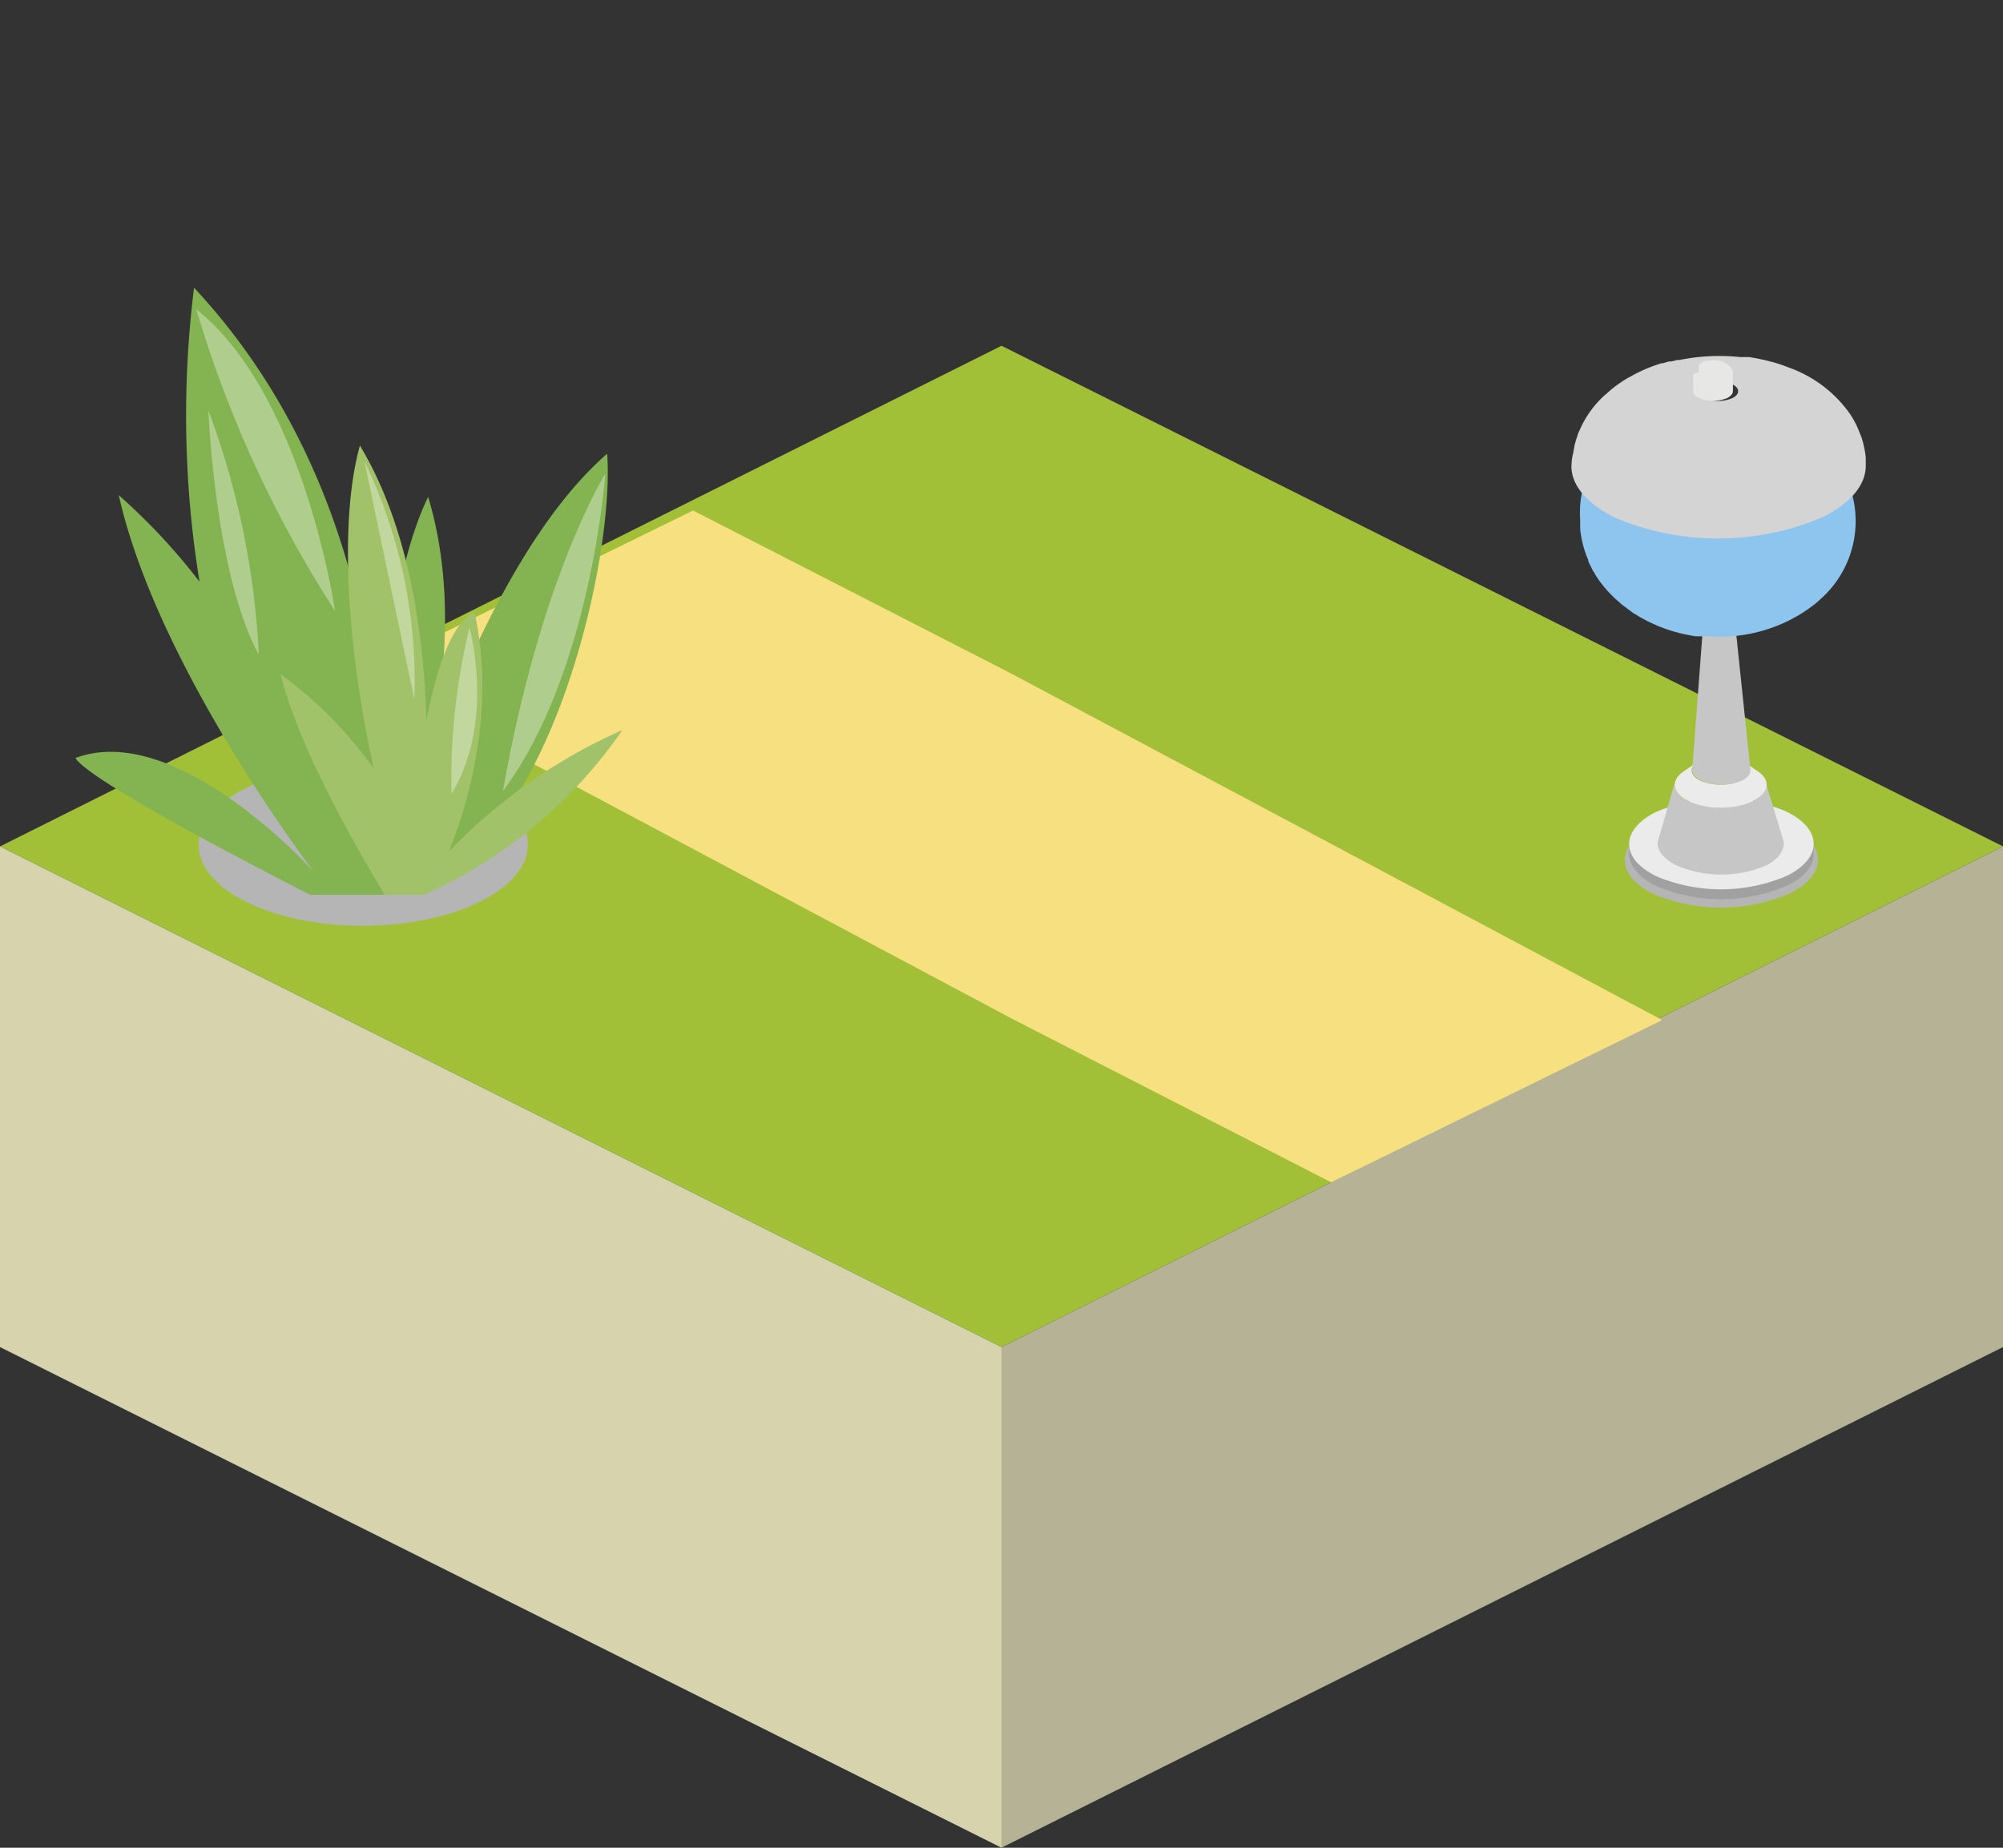 <svg xmlns="http://www.w3.org/2000/svg" viewBox="0 0 128 118.1"><rect x="0" y="0" width="128" height="118.1" fill="#333333" stroke="none"/><defs><style>.cls-1{isolation:isolate;}.cls-2{fill:#a2c037;}.cls-3{fill:#b5b295;}.cls-4{fill:#d6d3ad;}.cls-5{fill:#f7e080;mix-blend-mode:color;}.cls-10,.cls-6{fill:#b5b5b5;}.cls-6{mix-blend-mode:multiply;}.cls-7{fill:#a2a1a1;}.cls-8{fill:#ebebeb;}.cls-9{fill:#c6c6c6;}.cls-11{fill:#8dc5ef;}.cls-12{fill:#d4d4d5;}.cls-13{fill:#e7e7e6;}.cls-14{fill:#84b451;}.cls-15{fill:#a1c268;}.cls-16{fill:#fff;opacity:0.35;mix-blend-mode:overlay;}</style></defs><g class="cls-1"><g id="Vrstva_1" data-name="Vrstva 1"><g id="layer1"><path id="path10" class="cls-2" d="M128,54.1l-64,32L0,54.1l64-32Z"/><path id="path837" class="cls-3" d="M128,86.1l-64,32v-32l64-32Z"/><path id="path839" class="cls-4" d="M64,118.1,0,86.1v-32l64,32Z"/></g><polygon class="cls-5" points="23.14 43 44.12 54.17 64.76 65.16 85.07 75.57 106.22 65.2 85.24 54.03 64.6 43.04 44.29 32.63 23.14 43"/><path class="cls-6" d="M105.58,52.86a11.16,11.16,0,0,1,8.73-.08c2.44,1.17,2.5,3.09.12,4.3a11.16,11.16,0,0,1-8.73.08C103.26,56,103.2,54.07,105.58,52.86Z"/><path class="cls-7" d="M105.9,56a10.66,10.66,0,0,0,8.33-.07c1.12-.57,1.67-1.3,1.67-2v.66c0,.73-.55,1.46-1.67,2a10.66,10.66,0,0,1-8.33.07c-1.19-.57-1.78-1.32-1.79-2.08V54C104.11,54.71,104.71,55.46,105.9,56Z"/><path class="cls-8" d="M105.78,51.92a10.66,10.66,0,0,1,8.33-.07c2.34,1.12,2.39,2.95.12,4.11a10.66,10.66,0,0,1-8.33.07C103.56,54.91,103.51,53.08,105.78,51.92Z"/><path class="cls-9" d="M107,50.11c0,.39.26.79.89,1.09a5.29,5.29,0,0,0,4.15,0c.59-.3.86-.69.83-1.08L114,53.84c0,.53-.33,1.07-1.14,1.48a7.3,7.3,0,0,1-5.71,0h0c-.86-.41-1.27-1-1.22-1.51Z"/><path class="cls-8" d="M107.56,49.33l.88-.61c-.48.33-.45.79.09,1.11l.14.07a3.17,3.17,0,0,0,1.41.25,2.87,2.87,0,0,0,1.21-.27c.63-.33.69-.82.18-1.17l.89.61c.8.56.71,1.34-.29,1.85a4.64,4.64,0,0,1-1.92.43,4.83,4.83,0,0,1-2.23-.4l-.22-.11C106.85,50.59,106.8,49.86,107.56,49.33Z"/><path class="cls-9" d="M108.86,39.63c0,.13.1.26.3.36a1.8,1.8,0,0,0,1.42,0c.19-.1.28-.22.28-.35l1,9.59c0,.24-.17.47-.53.66a3.36,3.36,0,0,1-2.62,0c-.38-.18-.57-.43-.57-.67Z"/><path class="cls-10" d="M107.84,30.44a5.17,5.17,0,0,0,4,0,1.36,1.36,0,0,0,.8-.86l-1.81,10.13a.47.47,0,0,1-.28.3,1.8,1.8,0,0,1-1.42,0,.45.45,0,0,1-.3-.31L107,29.56A1.36,1.36,0,0,0,107.84,30.44Z"/><path class="cls-11" d="M101.29,30.74v0h0s0-.07,0-.11l.05-.12c0-.08.08-.19.12-.26l.12-.24.14-.25.14-.23a2.13,2.13,0,0,1,.16-.25l.16-.22a4.56,4.56,0,0,1,.36-.45,5.92,5.92,0,0,1,.41-.44c-1.43,1.42-.92,3.18,1.51,4.34a12.5,12.5,0,0,0,5,1h.79l.45,0,.32,0,.44,0,.32,0,.43-.07.31-.05.42-.09.29-.07.42-.12.26-.08.43-.16.22-.08a5.46,5.46,0,0,0,.6-.27c2.31-1.18,2.75-2.9,1.35-4.28l0,0h0l.19.19.19.21.19.24.17.21c.06.07.13.17.18.24l.15.23.15.25.13.23.13.26.11.24c0,.07.07.18.11.26l.09.24a1.67,1.67,0,0,0,0,.18l0,.05v0l0,.11A6.67,6.67,0,0,1,116.65,38l-.12.12-.43.39a9.53,9.53,0,0,1-1.19.83l-.49.27a9.93,9.93,0,0,1-5.26,1.06h0l-.41,0-.41,0-.44-.08-.43-.09-.49-.13-.45-.14-.56-.21-.48-.22-.26-.12-.1-.06-.3-.16-.48-.29-.72-.54-.23-.21-.1-.08-.11-.1a.76.76,0,0,1-.09-.09,7.19,7.19,0,0,1-.64-.7h0a6.41,6.41,0,0,1-.54-.76c0-.06-.07-.13-.12-.2l-.24-.48-.06-.13,0-.06a1.67,1.67,0,0,0-.08-.2l-.11-.3a6.74,6.74,0,0,1-.33-1.5l0-.61A6.41,6.41,0,0,1,101.29,30.74Z"/><path class="cls-12" d="M100.42,29.81c0,1.21,1,2.41,2.85,3.31a17,17,0,0,0,13.3-.11c1.78-.91,2.66-2.08,2.66-3.24l0-.53a6.45,6.45,0,0,0-.28-1.31l-.2-.49a5.47,5.47,0,0,0-.54-1v0a8.08,8.08,0,0,0-3.74-2.89l-.61-.23-.51-.16-.56-.14-.5-.11-.53-.09h-.07l-.34,0h-.18a12.74,12.74,0,0,0-3.85.19h-.13l-.38.09-.09,0-.06,0-.41.12h-.08a10,10,0,0,0-1.63.66l-.5.27a8.19,8.19,0,0,0-1.08.75l-.41.36-.07.06a6.49,6.49,0,0,0-1.41,1.9h0l-.22.48-.14.44v0l-.09.32-.09.52C100.45,29.26,100.43,29.57,100.42,29.81Zm8.48-5.25a2.27,2.27,0,0,1,1.79,0c.51.24.52.64,0,.89a2.34,2.34,0,0,1-1.8,0C108.42,25.2,108.41,24.81,108.9,24.56Z"/><path class="cls-13" d="M108.56,23.78l0-.08a.65.65,0,0,1,0-.13l0-.08,0-.06v0l0,0,0-.07.11-.12.07-.05.15-.11.07,0,.08,0,0,0,.09,0h0a1.41,1.41,0,0,1,1.42.35l.06.06.05.07.08.16,0,.08a1.29,1.29,0,0,1,0,.21V25c0,.16-.12.31-.36.44a2.34,2.34,0,0,1-1.8,0c-.25-.12-.38-.28-.38-.45V23.91S108.56,23.82,108.56,23.78Z"/><ellipse class="cls-6" cx="23.21" cy="53.99" rx="10.52" ry="5.18" transform="translate(-0.11 0.05) rotate(-0.12)"/><path class="cls-14" d="M20.08,55.75s-10-13-12.49-24.1a39.53,39.53,0,0,1,5.16,5.53,66.17,66.17,0,0,1-.35-18.79C22,28.67,24,41.69,24.22,48.9c.24-5.16,1-12.76,3.14-17.14,2,6.63.81,13.67-.29,17.78C29,44.13,33.05,34,38.8,29c.52,7-4,26.64-13.65,28.19H19.82s-14-7.08-15-8.74C11.36,46,20.08,55.75,20.08,55.75Z"/><path class="cls-15" d="M23.9,49.15c-1.45-6.33-2.41-15.25-.9-20.67,3.15,5.23,4.09,12.09,4.25,17.56.62-3.18,1.58-6.21,3.07-6.93,1.75,7.88-1.66,15.34-1.66,15.34a35,35,0,0,1,11.12-7.79A30.55,30.55,0,0,1,27.11,57.19H24.59c-1.38-2.26-5.45-9.17-6.66-14.1A26.31,26.31,0,0,1,23.9,49.15Z"/><path class="cls-16" d="M21.41,39.05s-2-13.82-8.87-19.29A74.91,74.91,0,0,0,21.41,39.05Z"/><path class="cls-16" d="M13.32,26.24a51.78,51.78,0,0,1,3.22,15.61C13.72,36.64,13.32,26.24,13.32,26.24Z"/><path class="cls-16" d="M38.68,30.28S37.79,43,32.14,50.56C34.54,36.87,38.68,30.28,38.68,30.28Z"/><path class="cls-16" d="M23.29,29.48a32.38,32.38,0,0,1,3.19,15.21C25.59,40.51,23.29,29.48,23.29,29.48Z"/><path class="cls-16" d="M30,40.11s1.68,6-1.15,10.63A41.55,41.55,0,0,1,30,40.11Z"/></g></g></svg>